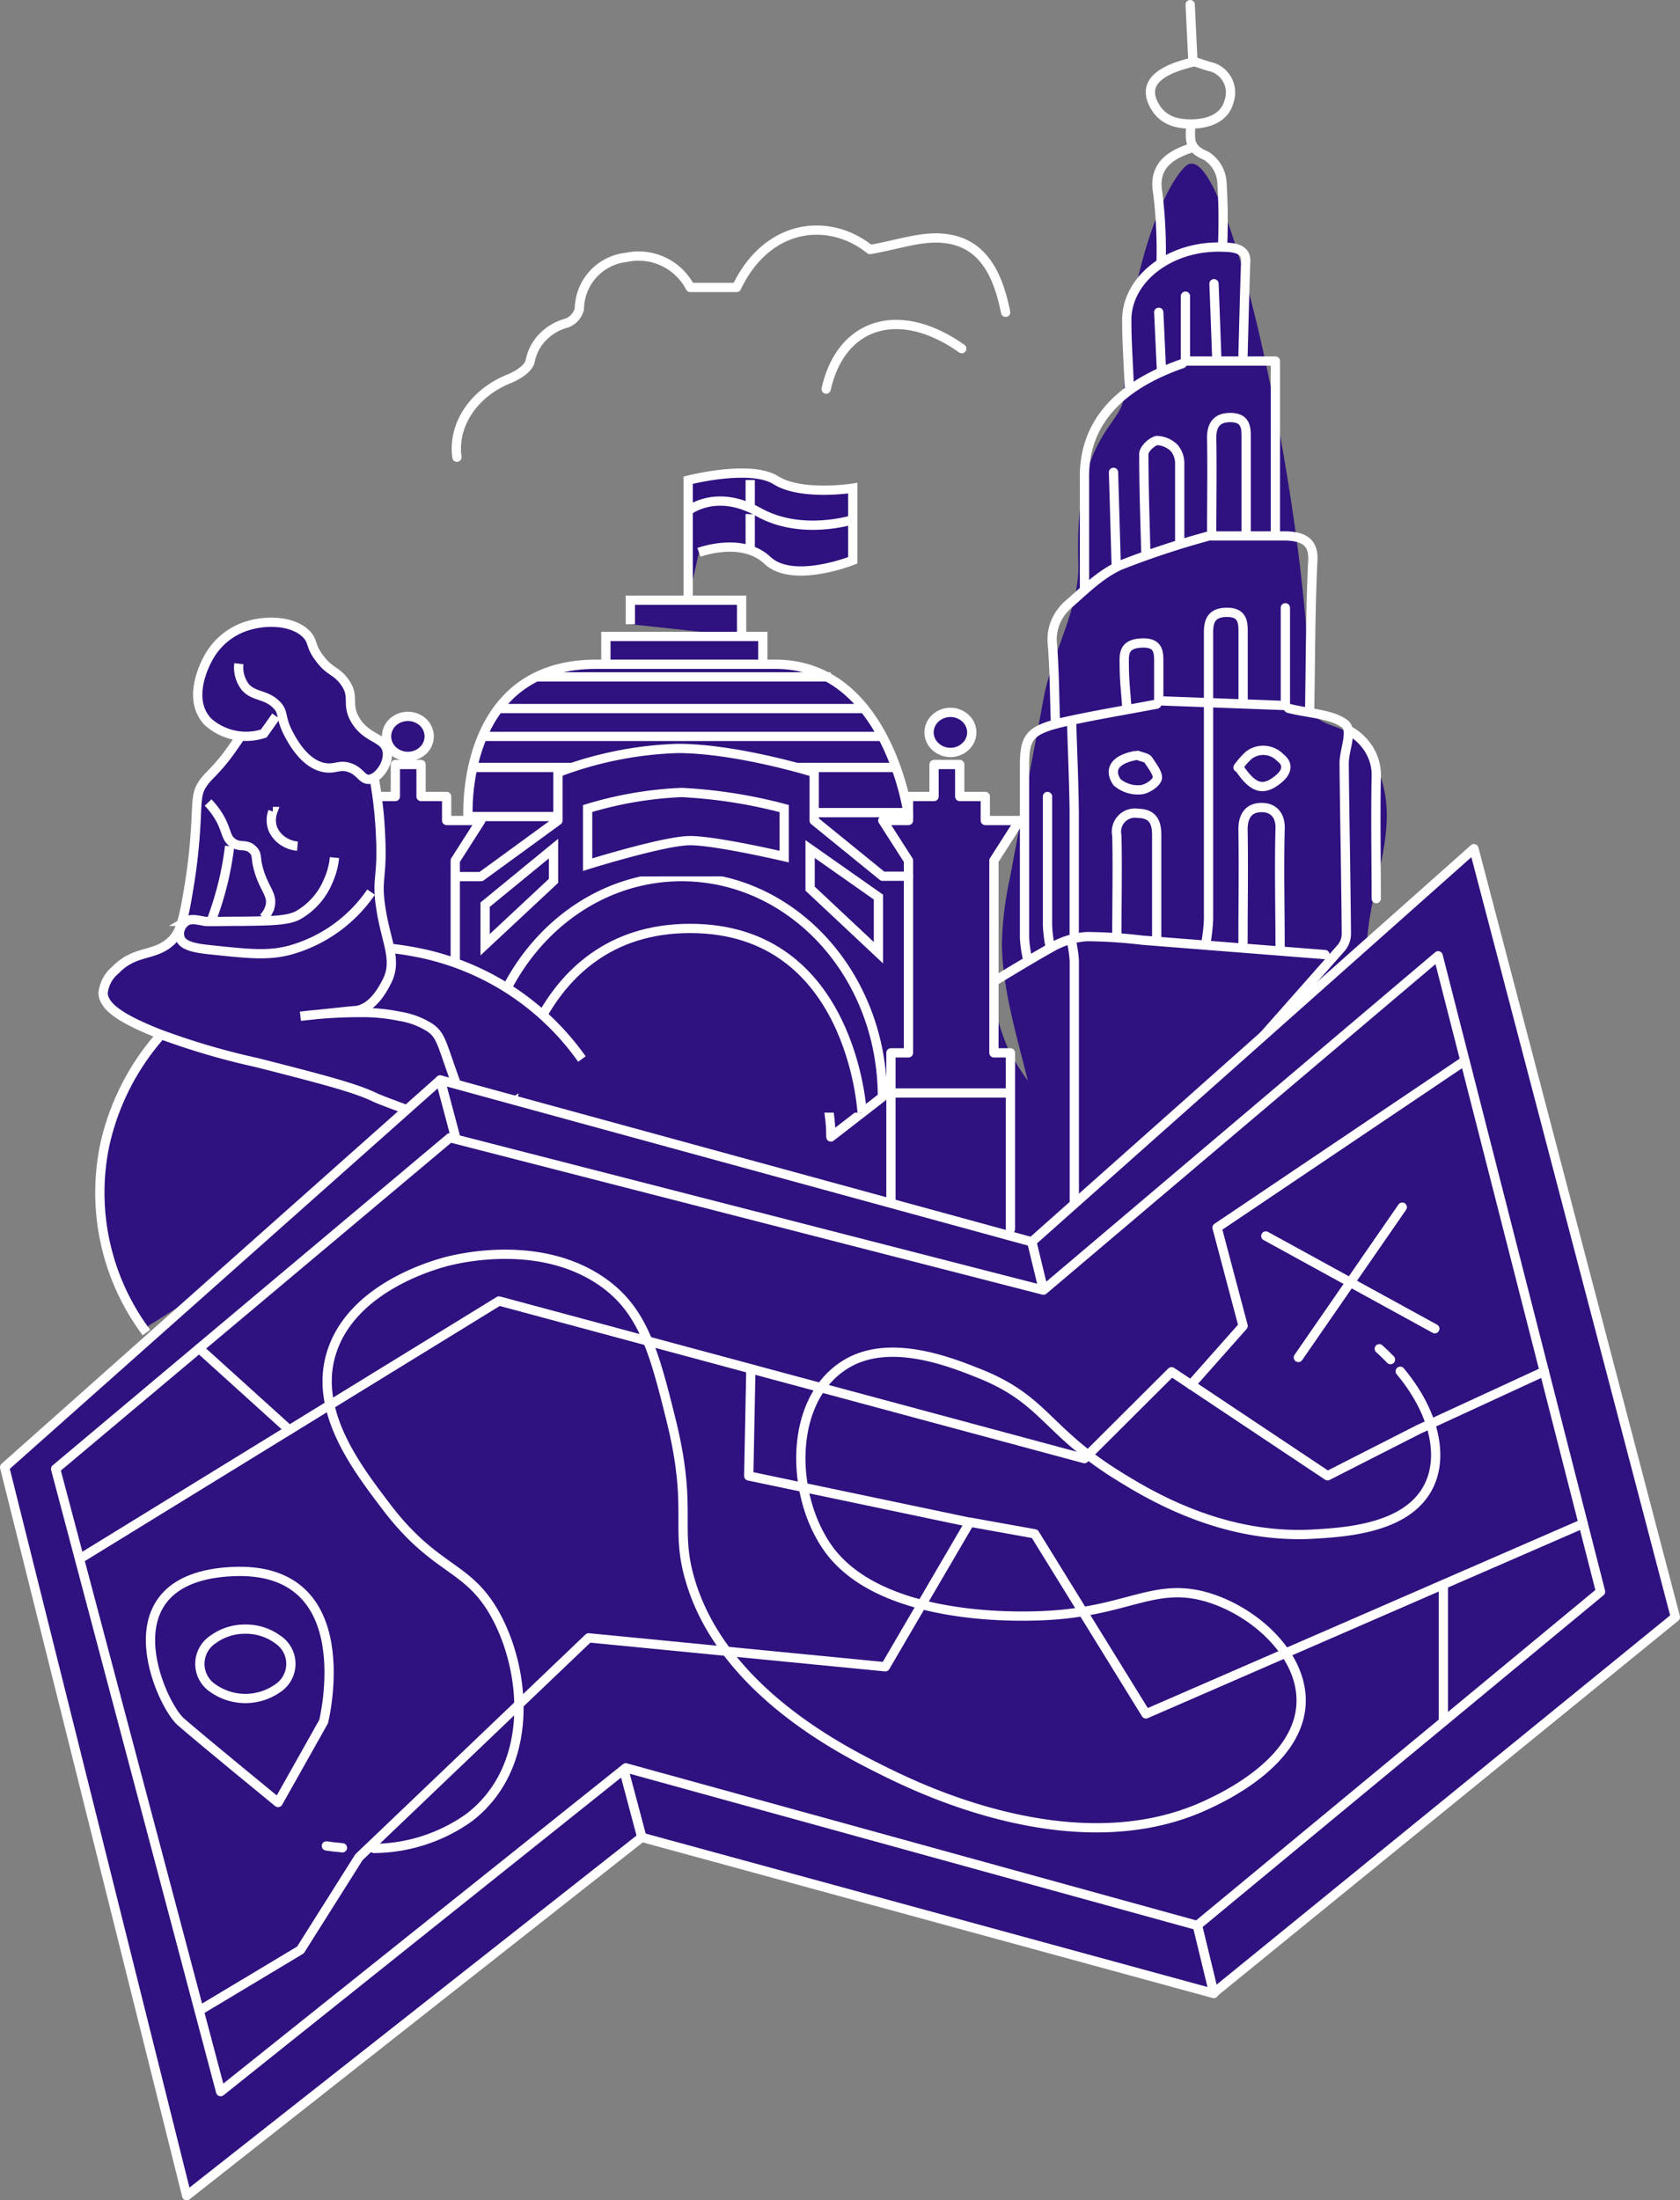 <svg xmlns="http://www.w3.org/2000/svg" viewBox="0 0 181.23 237.3"><rect x="0" y="0" width="181.23" height="237.3" fill="#808080" stroke="none"/><defs><style>.cls-1,.cls-3,.cls-4,.cls-5{fill:#2f117f;}.cls-2{fill:none;}.cls-2,.cls-3,.cls-4,.cls-5{stroke:#fff;}.cls-2,.cls-3{stroke-linecap:round;stroke-linejoin:round;}.cls-4,.cls-5{stroke-miterlimit:10;}.cls-5{stroke-linecap:square;}</style></defs><g id="Layer_2" data-name="Layer 2"><g id="Layer_1-2" data-name="Layer 1"><path class="cls-1" d="M108.08,101.77a36.72,36.72,0,0,1,.86-7.06l3.67-19.54c.9-4.81,3.88-9.55,3.71-14.44-.46-14.14,4.94-14.78,4.93-18.21,0-10.6,3.65-21.68,6.61-24.56,4.44-4.32,13.2,37.16,13.38,56.67a4.2,4.2,0,0,0,.49,2.38c.62.9,1.81,1.14,2.81,1.56,3.56,1.51,5.15,5.81,5.06,9.67s-1.42,7.59-1.94,11.42c-1,7.27.94,15-2,21.76-3.15,7.31-20.94,19.51-29.18,15.18-4.11-2.16-3.9-8.75-4.26-12.66C111.55,116.47,108.17,109.2,108.08,101.77Z"/><path class="cls-1" d="M46.63,112.13c-.21-6.27-1.08-12.73.87-18.69A20.85,20.85,0,0,1,59.35,80.79a37.89,37.89,0,0,1,9.39-2.07c6.92-.88,14.24-1.39,20.63,1.42a26.63,26.63,0,0,1,11.87,11.14,53.43,53.43,0,0,1,5.65,15.49,29.91,29.91,0,0,0,1.88,6.39,26.7,26.7,0,0,0,2.61,4.06l11.8,16.1c3.6,4.92,7.38,10.41,7,16.49A15.66,15.66,0,0,1,125,159.94a24.78,24.78,0,0,1-10.16,5.42c-12.81,3.66-26.42-.15-39.19-3.94-7.94-2.36-15.89-4.72-23.61-7.73a17.32,17.32,0,0,1-4.27-2.16c-2.94-2.24-4.23-6-5.37-9.51-.72-2.24-1.28-4.58,0-6.76,1.07-1.89,2.41-2.84,3-5.13C46.76,124.41,46.83,118,46.63,112.13Z"/><path class="cls-2" d="M134.1,75.5V68.2c0-1,0-2.16-1.73-2.16s-2,1-2,2.16q0,15.49,0,31a20.07,20.07,0,0,1-.27,2.43m-2.84-43.37c0-2.69,0-5.45,0-8.18a2.59,2.59,0,0,0-.57-1.74,2.77,2.77,0,0,0-1.91-.83c-.63.18-1.39.95-1.39,1.46,0,3.47.12,6.94.21,10.4m-8,18.57c.1,3.17.24,6.34.28,9.52,0,4.49,0,9,0,13.48m12-69v7h9.7V57.36m8,21.46a5.73,5.73,0,0,1,2.2,2.17,5.27,5.27,0,0,1,.68,2.92c-.08,4.35,0,8.71,0,13"/><path class="cls-2" d="M138.66,65.55V76.09L125,75.58c0-1.08,0-2.58,0-4.06,0-1.13.06-2.32-2-2.16-1.91.13-1.72,1.36-1.72,2.41,0,1.48.17,3,.27,4.42m8.87-18.39A89.75,89.75,0,0,0,120.76,61c-2.13,1-3.76,2.66-5.46,4.14a5.24,5.24,0,0,0-1.45,2,4.92,4.92,0,0,0-.32,2.4c.22,2.72.22,5.45.32,8.18M113,85.9V99.84a16.46,16.46,0,0,0,.27,2.21m20.82-.44c0-4.06.07-8.09,0-12.17,0-1.29.51-2.35,2-2.35s2.07,1.08,2,2.35c-.11,4.21,0,8.41,0,12.61m-4-63.71c.09-3.4.17-6.79.29-10.18.05-1.46-1.51-1.48-2.57-1.51-5.63-.17-10.3,3.48-10.26,7.92,0,2.36.18,4.72.27,7.08m12,41.37c1.4,2,2.46,2.31,4,1.08.95-.74,1.3-1.62.27-2.41a2.55,2.55,0,0,0-3.39-.23,8.92,8.92,0,0,0-1.15,1.31M120.12,50.94l.29,10"/><path class="cls-2" d="M139,76.39c2.09.54,4.72.62,6.08,1.69.9.71-.09,2.81-.08,4.28.06,6.12.19,12.25.24,18.34a2.39,2.39,0,0,1-.57,1.54q-13.5,15.29-27.05,30.54a6.11,6.11,0,0,1-.85.67m-1.16-31.84a14.89,14.89,0,0,1,.28,2c0,9,0,18,0,27a6.94,6.94,0,0,1-.82,2.21m19.36-75.43V47.18c0-1,0-2.15-1.72-2.15-1.59,0-2,1-2,2.15.06,3.47,0,6.94,0,10.62,2.84,0,5.41,0,8,0,2.12.05,3,.83,2.91,2.64-.26,5.4-.25,10.79-.34,16.15m-16.5,24.8c0-3.78,0-7.52,0-11.28,0-1.23-.26-2.36-2-2.39a2,2,0,0,0-2.3,2.39c.08,3.54,0,7.07,0,10.61m4.3-24.78c-3.14.6-6.3,1.12-9.41,1.79-4.27.93-4.85,1.58-4.85,4.86v18.58a14.65,14.65,0,0,0,.27,2"/><path class="cls-2" d="M127.54,39.22c-7,2.44-10.73,6.55-10.55,12.61V63.62M128.68,6.7c-3.84.9-5.26,2.37-4.28,4.43.74,1.55,2.06,2.3,4.28,2.24s3.55-1,3.91-2.47a2.87,2.87,0,0,0-2.2-3.75L129,6.7m-.57,7.08c0,1.16-.27,2.23,1.65,3a3.67,3.67,0,0,1,1.73,2.77,65.39,65.39,0,0,1,.08,6.86M128.39,16c-2.81.92-3.94,2.4-3.49,4.85a51.15,51.15,0,0,1,.36,7.3m5.7,2.45q.15,3.87.29,7.75m11.68,64.6-19.68-1.55a54.43,54.43,0,0,0-6-.39,8.83,8.83,0,0,0-3.67,1.08c-3.42,1.91-6.69,4-10,5.94M125,33.68c.1,2.07.19,4.13.29,6.2M128.39.5c.1,2,.19,4,.29,6m-6.27,75c-2,.39-2.88,1.4-1.92,2.85a3.46,3.46,0,0,0,2.48.83c.71,0,1.79-.75,1.88-1.25s-.57-1.35-1-2c-.18-.23-.73-.3-1.11-.46"/><path class="cls-2" d="M108.48,33.68c-1-5.07-3.08-7.75-7-8-2.3-.15-4.73.73-7.63,1.23C89.43,23.37,82.78,24.06,79.46,31h-5a6.29,6.29,0,0,0-6.91-3.24,5.67,5.67,0,0,0-5.05,5.55,2.09,2.09,0,0,1-.46.9,2.3,2.3,0,0,1-.83.61,5.64,5.64,0,0,0-2.65,1.52A5.13,5.13,0,0,0,57.18,39c-.2.76-1.35,1.49-2.25,1.85-3.78,1.51-6.12,4.92-5.64,8.46m54.46-11.71c-6.69-4.74-13-2.85-14.63,4.36"/><path class="cls-3" d="M95.19,118.31c0-13.13-9.69-23.77-21.66-23.77s-21.66,10.64-21.66,23.77l5.53,4.31c0-9.3,7.23-16.85,16.12-16.85s16.11,7.55,16.11,16.85Zm-57.14-.43v-4.33h1.84V92.81l-2.76-4.32h2.76V85.9h2.76V82.45h2.77V85.9h2.76v2.59h3.69l-2.76,4.32v20.74H51v4.33Zm0,0v14.68m13.82-14.68v14.68m44.24-14.68v-4.33H98V92.81l-2.77-4.32H98V85.9h2.76V82.45h2.77V85.9h2.76v2.59h3.69l-2.76,4.32v20.74H109v4.33Zm0,0v14.68M109,117.88v14.68"/><path class="cls-4" d="M44,77.26a2.41,2.41,0,0,0-1.63.63,2.12,2.12,0,0,0-.67,1.53,2.08,2.08,0,0,0,.67,1.52,2.4,2.4,0,0,0,3.26,0,2.08,2.08,0,0,0,.67-1.52,2.12,2.12,0,0,0-.67-1.53A2.41,2.41,0,0,0,44,77.26Zm58.53-.43a2.41,2.41,0,0,0-1.63.63,2.13,2.13,0,0,0-.68,1.53,2.09,2.09,0,0,0,.68,1.52,2.37,2.37,0,0,0,1.63.64,2.34,2.34,0,0,0,1.62-.64,2.05,2.05,0,0,0,.68-1.52,2.09,2.09,0,0,0-.68-1.53A2.38,2.38,0,0,0,102.57,76.83ZM60.17,88.06H50.49S49.57,71.64,64.3,71.64H83.66c12,0,14.28,16,14.28,16H88.26m-22.9-16v-3H82.29v3M68,67.32V64.73H80v3.89m-5.76-3.89V51.79s6.69-1.73,9.45,0,8.3.86,8.3.86v7.78s-6.46,2.59-9.21,0-7.38-.86-7.38-.86m5.53-7.8v7.55"/><path class="cls-4" d="M74.22,55.1s3-2.47,7.61.13S92,56.05,92,56.05M51,82.77H61.67m35,0H85.94M52.05,79.42H95m-41.22-3H93.27M58,73H89.62M55.1,120s1.84-19.87,19.35-19.87S93,120,93,120"/><path class="cls-3" d="M49.13,94.54h2.76l8.3-6.05V83.31a39.85,39.85,0,0,1,12.9-2.59c6.45,0,14.74,2.59,14.74,2.59V88.5l7.38,6H98"/><path class="cls-5" d="M52.33,97.57v4.32L59.71,95V91.52ZM63.39,87.2a40.68,40.68,0,0,1,10.14-1.73A53.33,53.33,0,0,1,84.59,87.2v5.18s-7.37-1.72-10.14-1.72-11.06,2.59-11.06,2.59Zm24,6.91v1.73l7.37,6.91v-6l-7.37-5.18Zm-71.89,49.2a25.18,25.18,0,0,1-4.19-19.86,26.51,26.51,0,0,1,12-16.83,29.82,29.82,0,0,1,21.17-4,28.44,28.44,0,0,1,18,11.19"/><path class="cls-4" d="M25.77,79.68c-.73,1.08-1.21,1.72-1.33,1.88-1.47,1.89-2.07,2.15-2.66,3.11s-.51,1.69-.66,4.37a61.37,61.37,0,0,1-.67,6.23c-.57,3.48-.88,5.22-2,6.24-1.84,1.69-3.89.91-6,3.11a3.71,3.71,0,0,0-1.33,2.5c.08,1.36,1.62,2.62,6,4.36a78,78,0,0,0,10.64,3.13c7,1.79,10.49,2.69,12.66,3.73.48.24,2.53,1,6.65,2.5,1.89.69,2.88,1,3.33.62s0-1.48-1.34-5c-1.44-4-1.49-4.78-2.66-5.62a8.67,8.67,0,0,0-3.32-1.24,19.51,19.51,0,0,0-3.65-.4h-.58q-3.22,0-6.44.4s5.07-.54,5.88-.61h.1c1.84-.23,2.94-2.36,3.33-3.12,1.21-2.33-.1-4.23-.66-8.09-.46-3.06.21-3.14,0-7.48a44.94,44.94,0,0,0-.67-6.23c-1.35-6.43-6.48-13.1-9.31-12.47C29.46,71.94,29.16,74.59,25.77,79.68Z"/><path class="cls-4" d="M25.77,71.58a3.44,3.44,0,0,0,.67,2.49c.92,1.08,2.18.78,3.32,1.87.92.87.42,1.36,1.33,3.12.39.75,1.77,3.42,4,3.74,1.11.16,1.56-.39,2.66,0s1.29,1.25,2,1.25c1,0,2.3-1.72,2-3.12s-2.09-1.23-3.32-3.12,0-2.64-1.33-4.36c-.87-1.16-1.57-1-2.66-2.5-1-1.32-.63-1.73-1.33-2.49-1.48-1.62-4.88-1.73-7.32-.62A7.26,7.26,0,0,0,22.45,71c-.29.54-2.37,4.41,0,6.86a6.17,6.17,0,0,0,6,1.25l1.33-1.87"/><path class="cls-4" d="M22.45,86.55a8.79,8.79,0,0,1,1.36,1.86c.69,1.34.57,2,1.33,2.5s1.35.09,2,.62.42.85.66,1.87c.58,2.45,1.67,3,1.33,4.36A2.8,2.8,0,0,1,28.41,99"/><path class="cls-4" d="M36.08,92.49A7.87,7.87,0,0,1,35.41,95a7.54,7.54,0,0,1-3.32,3.74c-1.09.54-2.72.58-6,.62-2.45,0-3.68.06-4,0-.79-.13-1.43-.33-2,0a1.68,1.68,0,0,0-.65.84,1.61,1.61,0,0,0,0,1c.33.82,1.62,1.07,3.32,1.24,4.17.44,6.25.66,8.63,0a15.66,15.66,0,0,0,8.64-6.23"/><path class="cls-4" d="M22.78,99.32A35.32,35.32,0,0,0,24.11,95a34.46,34.46,0,0,0,.66-3.74m4.66-3.74a2.73,2.73,0,0,0,0,1.87,3,3,0,0,0,1.05,1.28,3.38,3.38,0,0,0,1.61.59"/><path class="cls-3" d="M111.3,133.93l19.64,81,49.79-40.53L159,91.53Z"/><path class="cls-3" d="M111.3,133.93,47.49,116.47l21.74,81.68L130.94,215Z"/><path class="cls-3" d="M47.49,116.47.5,158.24,20.14,236.8l49.09-38.65Z"/><path class="cls-3" d="M48.54,122.7,6,158.42,23.8,225.58l43.71-34.92,61.64,17,43.51-36-17.52-68.58-42.58,36.06Z"/><path class="cls-3" d="M8.59,168.12l45.24-27.81,63.15,17,9.4-9.37,16.83,11.22,9.82-5,13.57-6.26"/><path class="cls-2" d="M128.47,149.35,134.1,143l-2.81-10.6,26.73-18M21.49,216.85l10.92-6.55,6.31-10L63.5,176.64l32,3.12,9.12-15.6,7,1.26,12,19.42,47.16-20.52M81,147.64l-.23,11.54,23.84,5M21.49,145.43l9.72,8.79M155.7,170.89v14.78M35.21,199.08c.37.06,1,.14,1.73.2"/><path class="cls-2" d="M40.35,199.35A17.94,17.94,0,0,0,50.64,196c7.06-5.46,6.16-15.73,2.81-21.82-3.05-5.52-6.47-4.61-11.92-11.87-3.21-4.23-7.91-10.44-5.64-16.81s10-8.8,11.93-9.35c.86-.25,9.87-2.7,16.82,1.87,4.66,3.06,5.88,7.61,7.72,15,2.45,9.82.38,11.68,2.11,17.46,3.56,12,16.75,18.47,21,20.58,3.72,1.83,20.39,10,34.37,3.74,1.76-.8,10.35-4.66,10.52-11.22.12-5.09-4.86-9.64-9.82-11.23-5.89-1.88-8.69,1.39-17.54,1.87-1.79.1-18.12,1-23.84-7.48-4.12-6.09-4-16.67,2.8-20,4.44-2.13,10.2,0,13.33,1.25,7.48,2.88,7.39,6.25,15.43,11.22,3.38,2.09,11.23,6.81,21,6.24,3.17-.19,9.32-.54,11.93-4.37,2.3-3.33,1.32-8.49-2.6-13.19"/><path class="cls-3" d="M150,146.63c-.38-.4-.79-.79-1.21-1.17M30,194.4l4.91-8.73s4.21-16.83-9.82-16.18-7.71,14.34-5.61,16.18S30,194.4,30,194.4Z"/><path class="cls-3" d="M26.45,175.7A5.79,5.79,0,0,0,23,176.8a3.15,3.15,0,0,0,0,5.29,6.07,6.07,0,0,0,6.94,0,3.15,3.15,0,0,0,0-5.29A5.79,5.79,0,0,0,26.45,175.7Zm113.61-29.3,11.21-16.21m-14.72,3.11,18.23,10"/></g></g></svg>